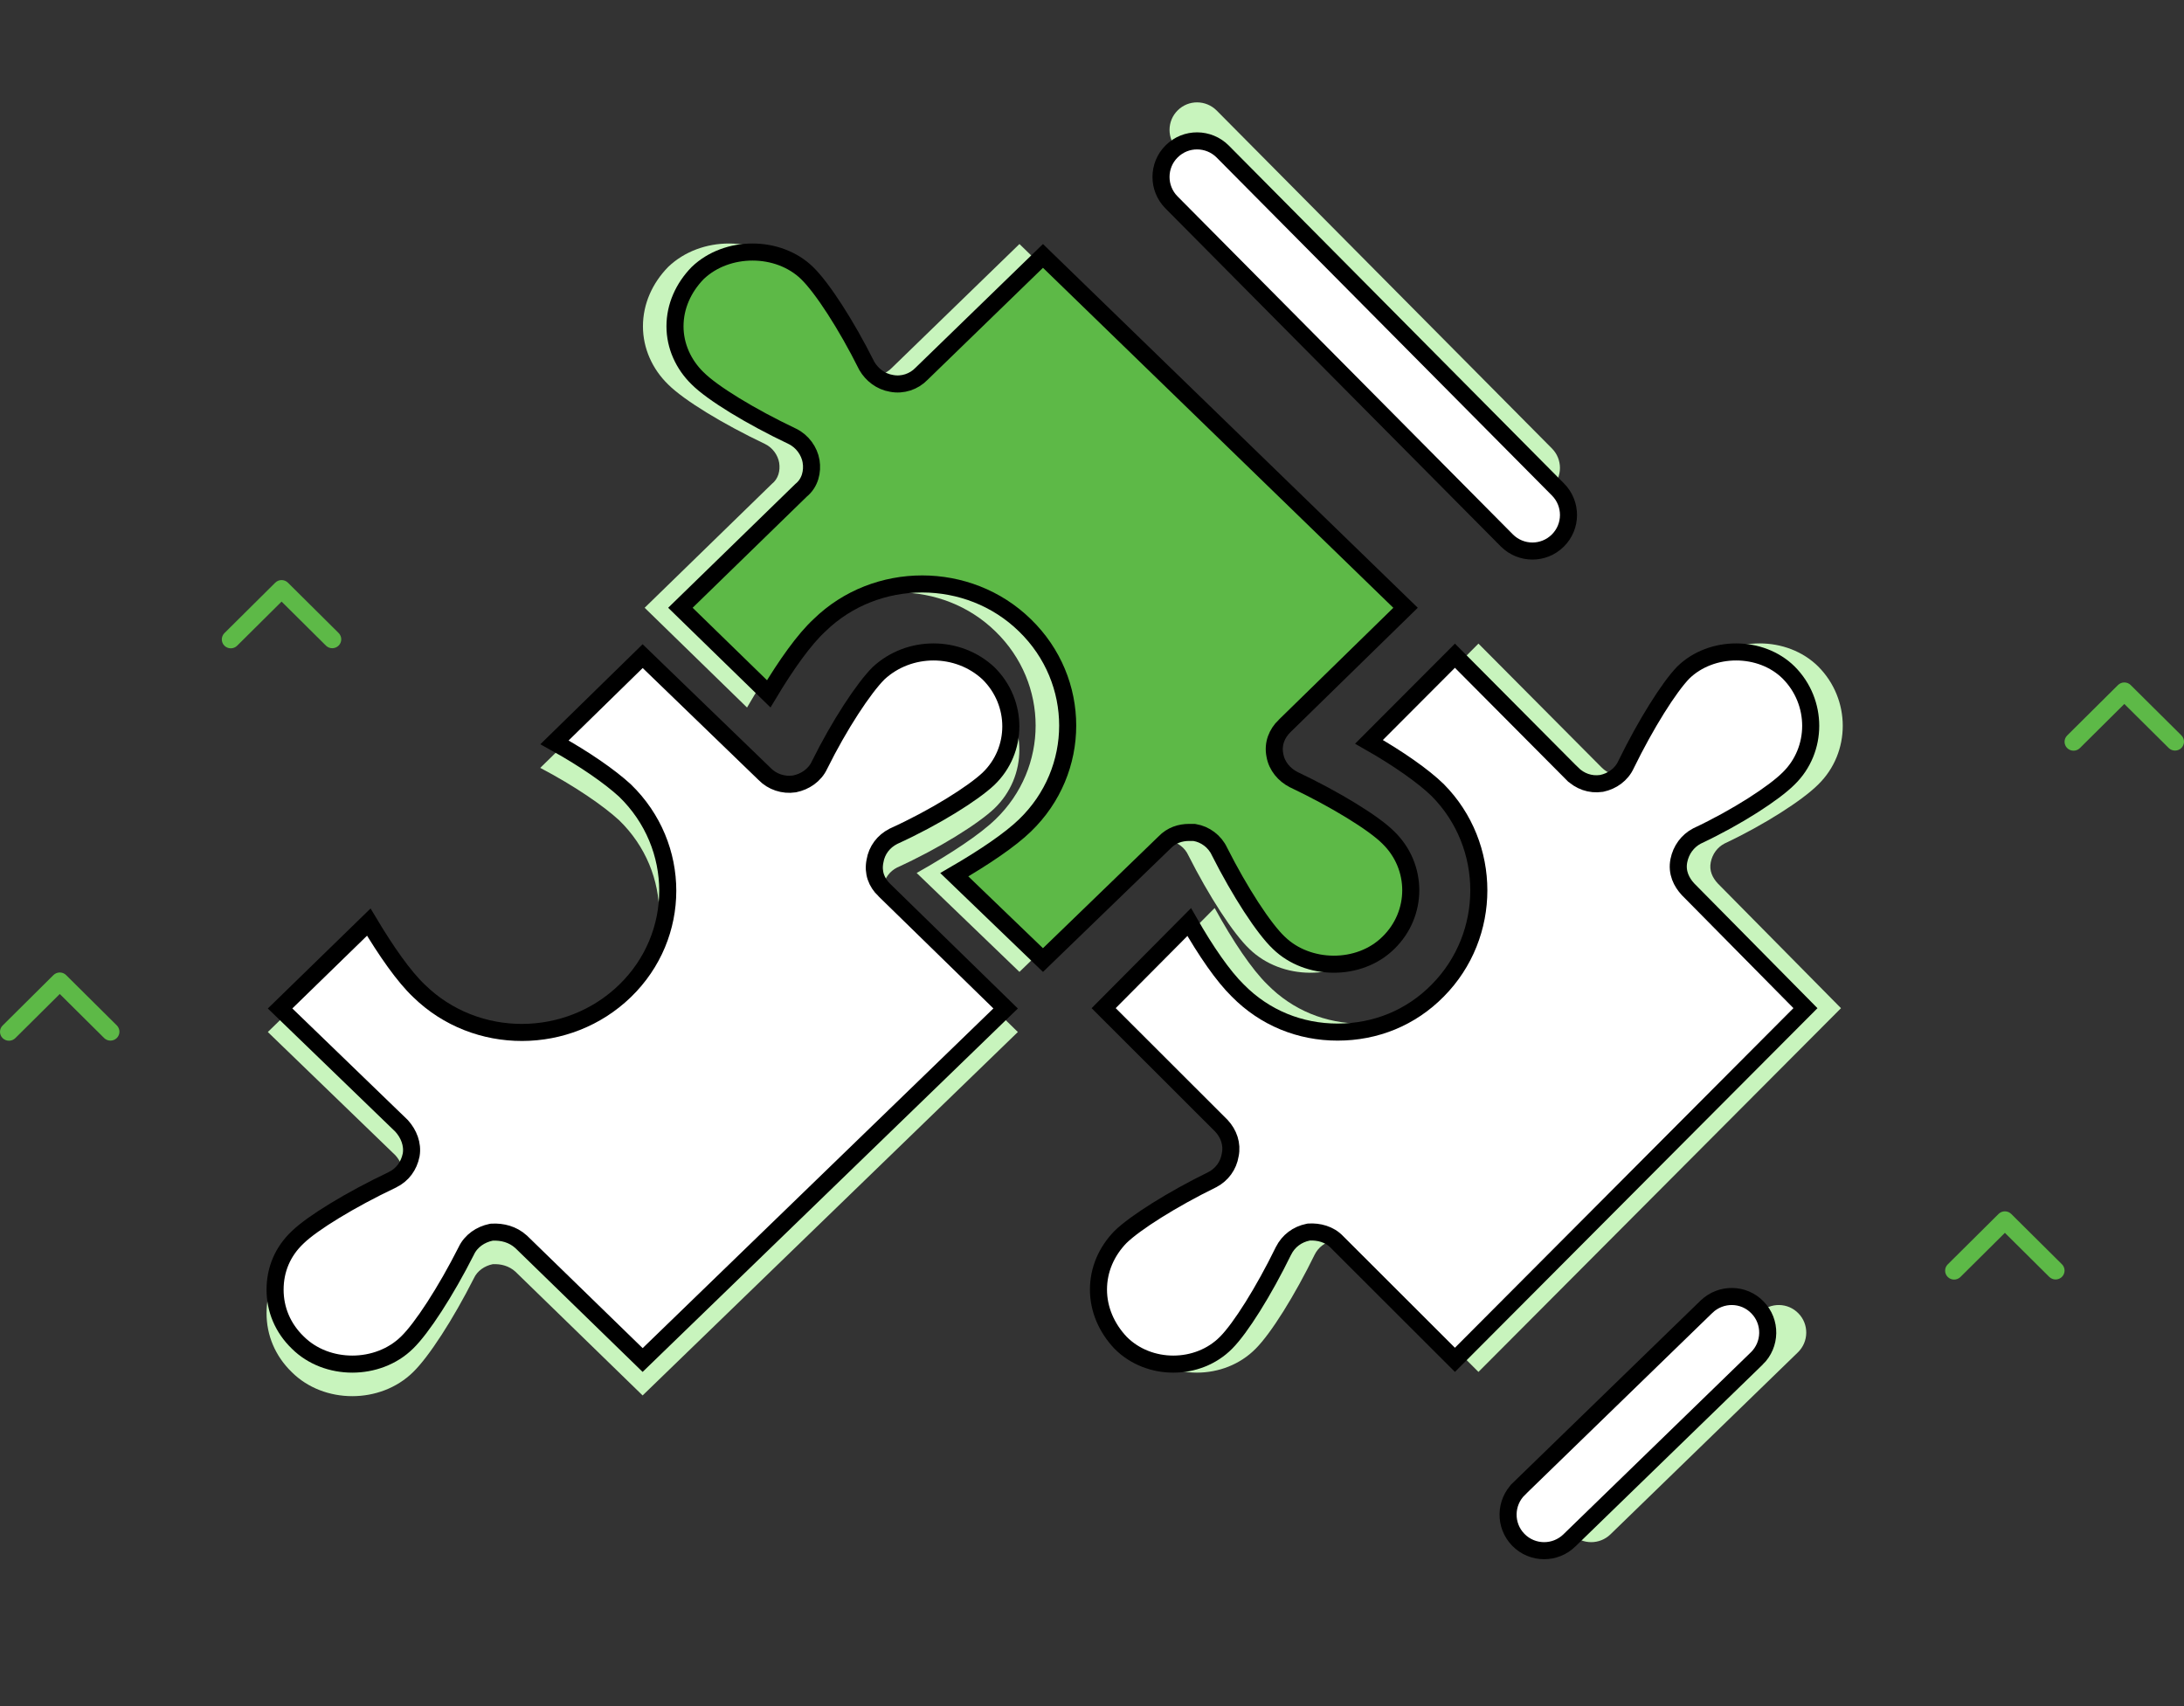 <svg width="128" height="100" viewBox="0 0 128 100" fill="none" xmlns="http://www.w3.org/2000/svg">
<rect x="0" y="0" width="128" height="100" fill="#333333" stroke="none"/>
<path d="M0.154 60.847C0.253 60.945 0.387 61 0.526 61C0.666 61 0.8 60.945 0.898 60.847L3.503 58.261L6.108 60.847C6.207 60.942 6.34 60.995 6.478 60.994C6.616 60.992 6.748 60.938 6.846 60.841C6.943 60.744 6.999 60.613 7 60.476C7.001 60.339 6.948 60.207 6.852 60.108L3.875 57.153C3.777 57.055 3.643 57 3.503 57C3.364 57 3.23 57.055 3.131 57.153L0.154 60.108C0.055 60.206 0 60.339 0 60.478C0 60.616 0.055 60.749 0.154 60.847Z" fill="#5DB947"/>
<path d="M13.154 37.847C13.253 37.945 13.387 38 13.526 38C13.666 38 13.8 37.945 13.898 37.847L16.503 35.261L19.108 37.847C19.207 37.942 19.34 37.995 19.478 37.994C19.616 37.992 19.748 37.938 19.846 37.841C19.943 37.744 19.999 37.613 20 37.476C20.001 37.339 19.948 37.207 19.852 37.108L16.875 34.153C16.777 34.055 16.643 34 16.503 34C16.364 34 16.23 34.055 16.131 34.153L13.154 37.108C13.055 37.206 13 37.339 13 37.478C13 37.616 13.055 37.749 13.154 37.847Z" fill="#5DB947"/>
<path d="M121.154 43.847C121.253 43.945 121.387 44 121.526 44C121.666 44 121.8 43.945 121.898 43.847L124.503 41.261L127.108 43.847C127.207 43.942 127.34 43.995 127.478 43.994C127.616 43.992 127.748 43.938 127.846 43.841C127.943 43.744 127.999 43.613 128 43.476C128.001 43.339 127.948 43.207 127.852 43.108L124.875 40.153C124.777 40.055 124.643 40 124.503 40C124.364 40 124.23 40.055 124.131 40.153L121.154 43.108C121.055 43.206 121 43.339 121 43.478C121 43.616 121.055 43.749 121.154 43.847Z" fill="#5DB947"/>
<path d="M114.154 74.847C114.253 74.945 114.387 75 114.526 75C114.666 75 114.8 74.945 114.898 74.847L117.503 72.261L120.108 74.847C120.207 74.942 120.34 74.995 120.478 74.994C120.616 74.993 120.748 74.938 120.846 74.841C120.943 74.744 120.999 74.613 121 74.476C121.001 74.339 120.948 74.207 120.852 74.108L117.875 71.153C117.777 71.055 117.643 71 117.503 71C117.364 71 117.23 71.055 117.131 71.153L114.154 74.108C114.055 74.206 114 74.339 114 74.478C114 74.616 114.055 74.749 114.154 74.847Z" fill="#5DB947"/>
<path d="M89.812 29.04C89.397 29.04 88.983 28.881 88.665 28.563L69.012 8.751C68.386 8.118 68.388 7.095 69.022 6.469C69.655 5.839 70.673 5.846 71.306 6.477L90.959 26.289C91.585 26.922 91.582 27.945 90.949 28.571C90.634 28.886 90.222 29.04 89.812 29.04Z" fill="#C8F4BD"/>
<path d="M93.257 90.39C92.835 90.39 92.415 90.226 92.1 89.901C91.477 89.263 91.494 88.24 92.132 87.619L103.122 76.947C103.768 76.326 104.788 76.341 105.404 76.982C106.027 77.62 106.01 78.643 105.372 79.264L94.382 89.936C94.067 90.239 93.662 90.39 93.257 90.39Z" fill="#C8F4BD"/>
<path d="M52.174 53.186L59.655 60.489L37.663 81.791L30.207 74.536C29.831 74.195 29.354 74.073 28.877 74.098C28.4 74.195 27.973 74.487 27.772 74.925C26.567 77.311 25.136 79.527 24.207 80.427C22.299 82.302 18.986 82.302 17.103 80.427C16.124 79.478 15.622 78.261 15.622 76.97C15.622 75.656 16.124 74.463 17.103 73.538C18.032 72.637 20.316 71.249 22.776 70.081C23.228 69.862 23.504 69.472 23.605 68.986C23.68 68.547 23.504 68.085 23.178 67.72L15.697 60.489L21.722 54.622C22.852 56.57 23.981 58.225 24.91 59.102C28.048 62.169 33.145 62.145 36.283 59.102C39.421 56.059 39.421 51.117 36.283 48.074C35.354 47.222 33.697 46.078 31.663 45.007L37.663 39.139L45.17 46.394C45.496 46.735 45.998 46.905 46.475 46.832C46.952 46.735 47.379 46.443 47.58 46.005C48.76 43.619 50.216 41.404 51.144 40.478C53.128 38.628 56.291 38.628 58.274 40.478C60.232 42.402 60.232 45.518 58.274 47.392C57.32 48.293 55.036 49.729 52.575 50.849C52.149 51.068 51.847 51.458 51.772 51.945C51.672 52.431 51.822 52.845 52.174 53.186Z" fill="#C8F4BD"/>
<path d="M100.677 51.783L107.897 59.093L86.65 80.412L79.382 73.151C79.066 72.81 78.579 72.688 78.142 72.713C77.656 72.81 77.267 73.102 77.048 73.541C75.881 75.929 74.496 78.146 73.596 79.047C71.749 80.924 68.54 80.924 66.692 79.047C65.793 78.097 65.258 76.879 65.258 75.588C65.258 74.272 65.793 73.078 66.692 72.152C67.616 71.251 69.828 69.862 72.21 68.692C72.624 68.473 72.915 68.083 72.988 67.596C73.085 67.157 72.94 66.694 72.599 66.329L65.355 59.093L71.189 53.221C72.259 55.17 73.377 56.827 74.277 57.704C75.76 59.214 77.704 59.994 79.771 59.994C81.861 59.994 83.806 59.214 85.289 57.704C88.303 54.658 88.303 49.712 85.289 46.666C84.414 45.813 82.761 44.668 80.792 43.596L86.65 37.724L93.87 44.985C94.211 45.326 94.672 45.497 95.159 45.424C95.621 45.326 96.034 45.034 96.228 44.595C97.395 42.208 98.781 39.99 99.68 39.064C101.528 37.261 104.737 37.261 106.56 39.064C108.48 40.989 108.48 44.108 106.56 45.984C105.66 46.886 103.448 48.323 101.066 49.444C100.653 49.663 100.361 50.053 100.264 50.54C100.166 51.028 100.361 51.442 100.677 51.783Z" fill="#C8F4BD"/>
<path d="M80.334 55.626C78.426 57.502 75.112 57.454 73.23 55.626C72.276 54.725 70.845 52.508 69.64 50.12C69.439 49.681 69.012 49.364 68.56 49.291H68.309C67.907 49.291 67.531 49.413 67.23 49.73L59.748 56.966L53.723 51.167C55.757 50.022 57.439 48.901 58.343 48.024C61.481 45.003 61.481 40.057 58.343 37.011C55.23 33.966 50.108 33.966 46.995 37.011C46.066 37.864 44.912 39.521 43.782 41.47L37.782 35.623L45.238 28.362C45.615 28.069 45.74 27.582 45.665 27.119C45.59 26.681 45.288 26.242 44.836 26.023C42.376 24.853 40.092 23.464 39.163 22.538C38.234 21.637 37.682 20.419 37.682 19.127C37.682 17.812 38.234 16.593 39.163 15.643C41.071 13.816 44.385 13.816 46.267 15.643C47.221 16.569 48.652 18.786 49.857 21.198C50.083 21.588 50.485 21.905 50.962 21.978C51.439 22.076 51.941 21.905 52.267 21.564L59.748 14.303L81.715 35.623L74.259 42.908C73.907 43.249 73.732 43.687 73.832 44.175C73.907 44.638 74.234 45.027 74.661 45.247C77.121 46.416 79.405 47.805 80.334 48.731C82.292 50.631 82.292 53.726 80.334 55.626Z" fill="#C8F4BD"/>
<path d="M98.932 52.123L98.937 52.129L98.943 52.134L105.814 59.091L85.271 79.704L78.363 72.804C77.913 72.324 77.264 72.184 76.736 72.213L76.7 72.215L76.665 72.222C76.032 72.349 75.512 72.737 75.222 73.318L75.22 73.321C74.057 75.703 72.701 77.855 71.864 78.694L71.861 78.697C70.211 80.373 67.326 80.374 65.673 78.7C64.854 77.833 64.379 76.736 64.379 75.588C64.379 74.416 64.853 73.346 65.668 72.505C66.535 71.662 68.683 70.304 71.052 69.141L71.059 69.138L71.066 69.134C71.61 68.846 72 68.329 72.102 67.687C72.232 67.069 72.017 66.45 71.587 65.988L71.581 65.981L71.574 65.975L64.683 59.091L69.698 54.043C70.674 55.753 71.687 57.22 72.545 58.058C74.125 59.665 76.198 60.494 78.392 60.494C80.612 60.494 82.686 59.664 84.267 58.055C87.473 54.814 87.473 49.555 84.266 46.315L84.266 46.315L84.26 46.308C83.428 45.498 81.968 44.468 80.234 43.481L85.271 38.433L92.137 45.338L92.138 45.338C92.582 45.783 93.199 46.017 93.855 45.918L93.869 45.916L93.883 45.913C94.474 45.788 95.032 45.409 95.303 44.807C96.462 42.435 97.815 40.286 98.656 39.418C100.311 37.808 103.203 37.812 104.829 39.419C106.556 41.151 106.549 43.949 104.832 45.626L104.832 45.626L104.827 45.631C103.988 46.472 101.837 47.88 99.475 48.992L99.464 48.997L99.453 49.002C98.904 49.294 98.521 49.812 98.395 50.443C98.256 51.139 98.549 51.709 98.932 52.123Z" fill="white" stroke="black"/>
<path d="M81.365 55.267L81.362 55.27C79.653 56.95 76.65 56.911 74.957 55.267L74.957 55.267L74.952 55.263C74.519 54.854 73.949 54.115 73.327 53.158C72.712 52.211 72.063 51.079 71.469 49.902C71.197 49.316 70.632 48.897 70.019 48.798L69.979 48.791H69.939H69.688C69.181 48.791 68.666 48.948 68.254 49.377L61.127 56.272L55.93 51.27C57.713 50.236 59.208 49.219 60.069 48.384C63.411 45.165 63.409 39.894 60.071 36.653C56.765 33.42 51.338 33.418 48.03 36.648C47.137 37.471 46.083 38.95 45.054 40.667L39.877 35.623L46.948 28.738C47.487 28.303 47.632 27.621 47.537 27.039L47.537 27.039L47.537 27.035C47.435 26.445 47.037 25.866 46.434 25.573L46.434 25.573L46.43 25.571C45.214 24.993 44.043 24.362 43.065 23.763C42.079 23.159 41.316 22.605 40.895 22.184L40.895 22.184L40.89 22.18C40.051 21.365 39.56 20.274 39.56 19.127C39.56 17.96 40.049 16.866 40.894 15.999C42.61 14.361 45.612 14.366 47.298 16.002C48.188 16.866 49.589 19.019 50.789 21.422L50.796 21.436L50.804 21.449C51.092 21.947 51.61 22.368 52.253 22.471C52.898 22.598 53.563 22.369 54.001 21.917L61.127 15L82.377 35.624L75.29 42.549C75.289 42.549 75.289 42.549 75.289 42.549C74.841 42.985 74.583 43.586 74.719 44.265C74.828 44.908 75.273 45.415 75.811 45.691L75.818 45.695L75.825 45.698C77.041 46.276 78.211 46.908 79.189 47.507C80.176 48.111 80.939 48.665 81.36 49.085L81.36 49.085L81.365 49.09C83.121 50.794 83.121 53.563 81.365 55.267Z" fill="#5DB947" stroke="black"/>
<path d="M30.556 72.799L30.549 72.793L30.543 72.787C30.047 72.337 29.429 72.19 28.851 72.22L28.814 72.222L28.777 72.229C28.177 72.352 27.603 72.725 27.322 73.329C26.121 75.705 24.723 77.852 23.859 78.69L23.857 78.692C22.142 80.377 19.142 80.373 17.456 78.694L17.456 78.694L17.451 78.69C16.568 77.834 16.122 76.746 16.122 75.592C16.122 74.413 16.568 73.352 17.446 72.523L17.446 72.523L17.451 72.518C18.317 71.678 20.537 70.32 22.991 69.154L22.991 69.154L22.994 69.152C23.601 68.858 23.966 68.331 24.095 67.708L24.096 67.7L24.098 67.692C24.205 67.065 23.95 66.454 23.551 66.008L23.539 65.994L23.526 65.981L16.415 59.109L21.614 54.047C22.639 55.762 23.672 57.242 24.564 58.084C27.898 61.34 33.301 61.31 36.631 58.082C39.971 54.843 39.971 49.576 36.631 46.336L36.631 46.336L36.621 46.327C35.746 45.525 34.283 44.498 32.498 43.511L37.665 38.458L44.816 45.369C45.256 45.824 45.918 46.045 46.551 45.948L46.563 45.946L46.575 45.944C47.176 45.821 47.75 45.447 48.031 44.842C49.2 42.479 50.621 40.33 51.492 39.46C53.282 37.796 56.139 37.796 57.928 39.461C59.684 41.191 59.677 43.977 57.93 45.651C57.033 46.497 54.806 47.906 52.368 49.015L52.358 49.02L52.347 49.026C51.791 49.311 51.385 49.827 51.28 50.477C51.147 51.143 51.367 51.721 51.825 52.166C51.825 52.166 51.825 52.166 51.826 52.166L58.938 59.109L37.664 79.715L30.556 72.799Z" fill="white" stroke="black"/>
<path d="M88.31 31.673L88.311 31.674C88.726 32.089 89.269 32.298 89.812 32.298C90.346 32.298 90.887 32.096 91.302 31.683C92.132 30.861 92.133 29.523 91.315 28.695L91.314 28.694L71.661 8.882L71.661 8.882L71.659 8.88C70.834 8.058 69.501 8.045 68.669 8.872C67.839 9.693 67.838 11.032 68.656 11.86L68.657 11.861L88.31 31.673Z" fill="white" stroke="black"/>
<path d="M89.026 87.26L89.026 87.261C88.191 88.073 88.167 89.412 88.984 90.25C89.397 90.676 89.948 90.89 90.499 90.89C91.029 90.89 91.559 90.691 91.971 90.296L91.972 90.294L102.962 79.622L102.963 79.622C103.797 78.81 103.822 77.472 103.005 76.634C102.195 75.792 100.859 75.778 100.018 76.587L100.018 76.587L100.016 76.588L89.026 87.26Z" fill="white" stroke="black"/>
</svg>

